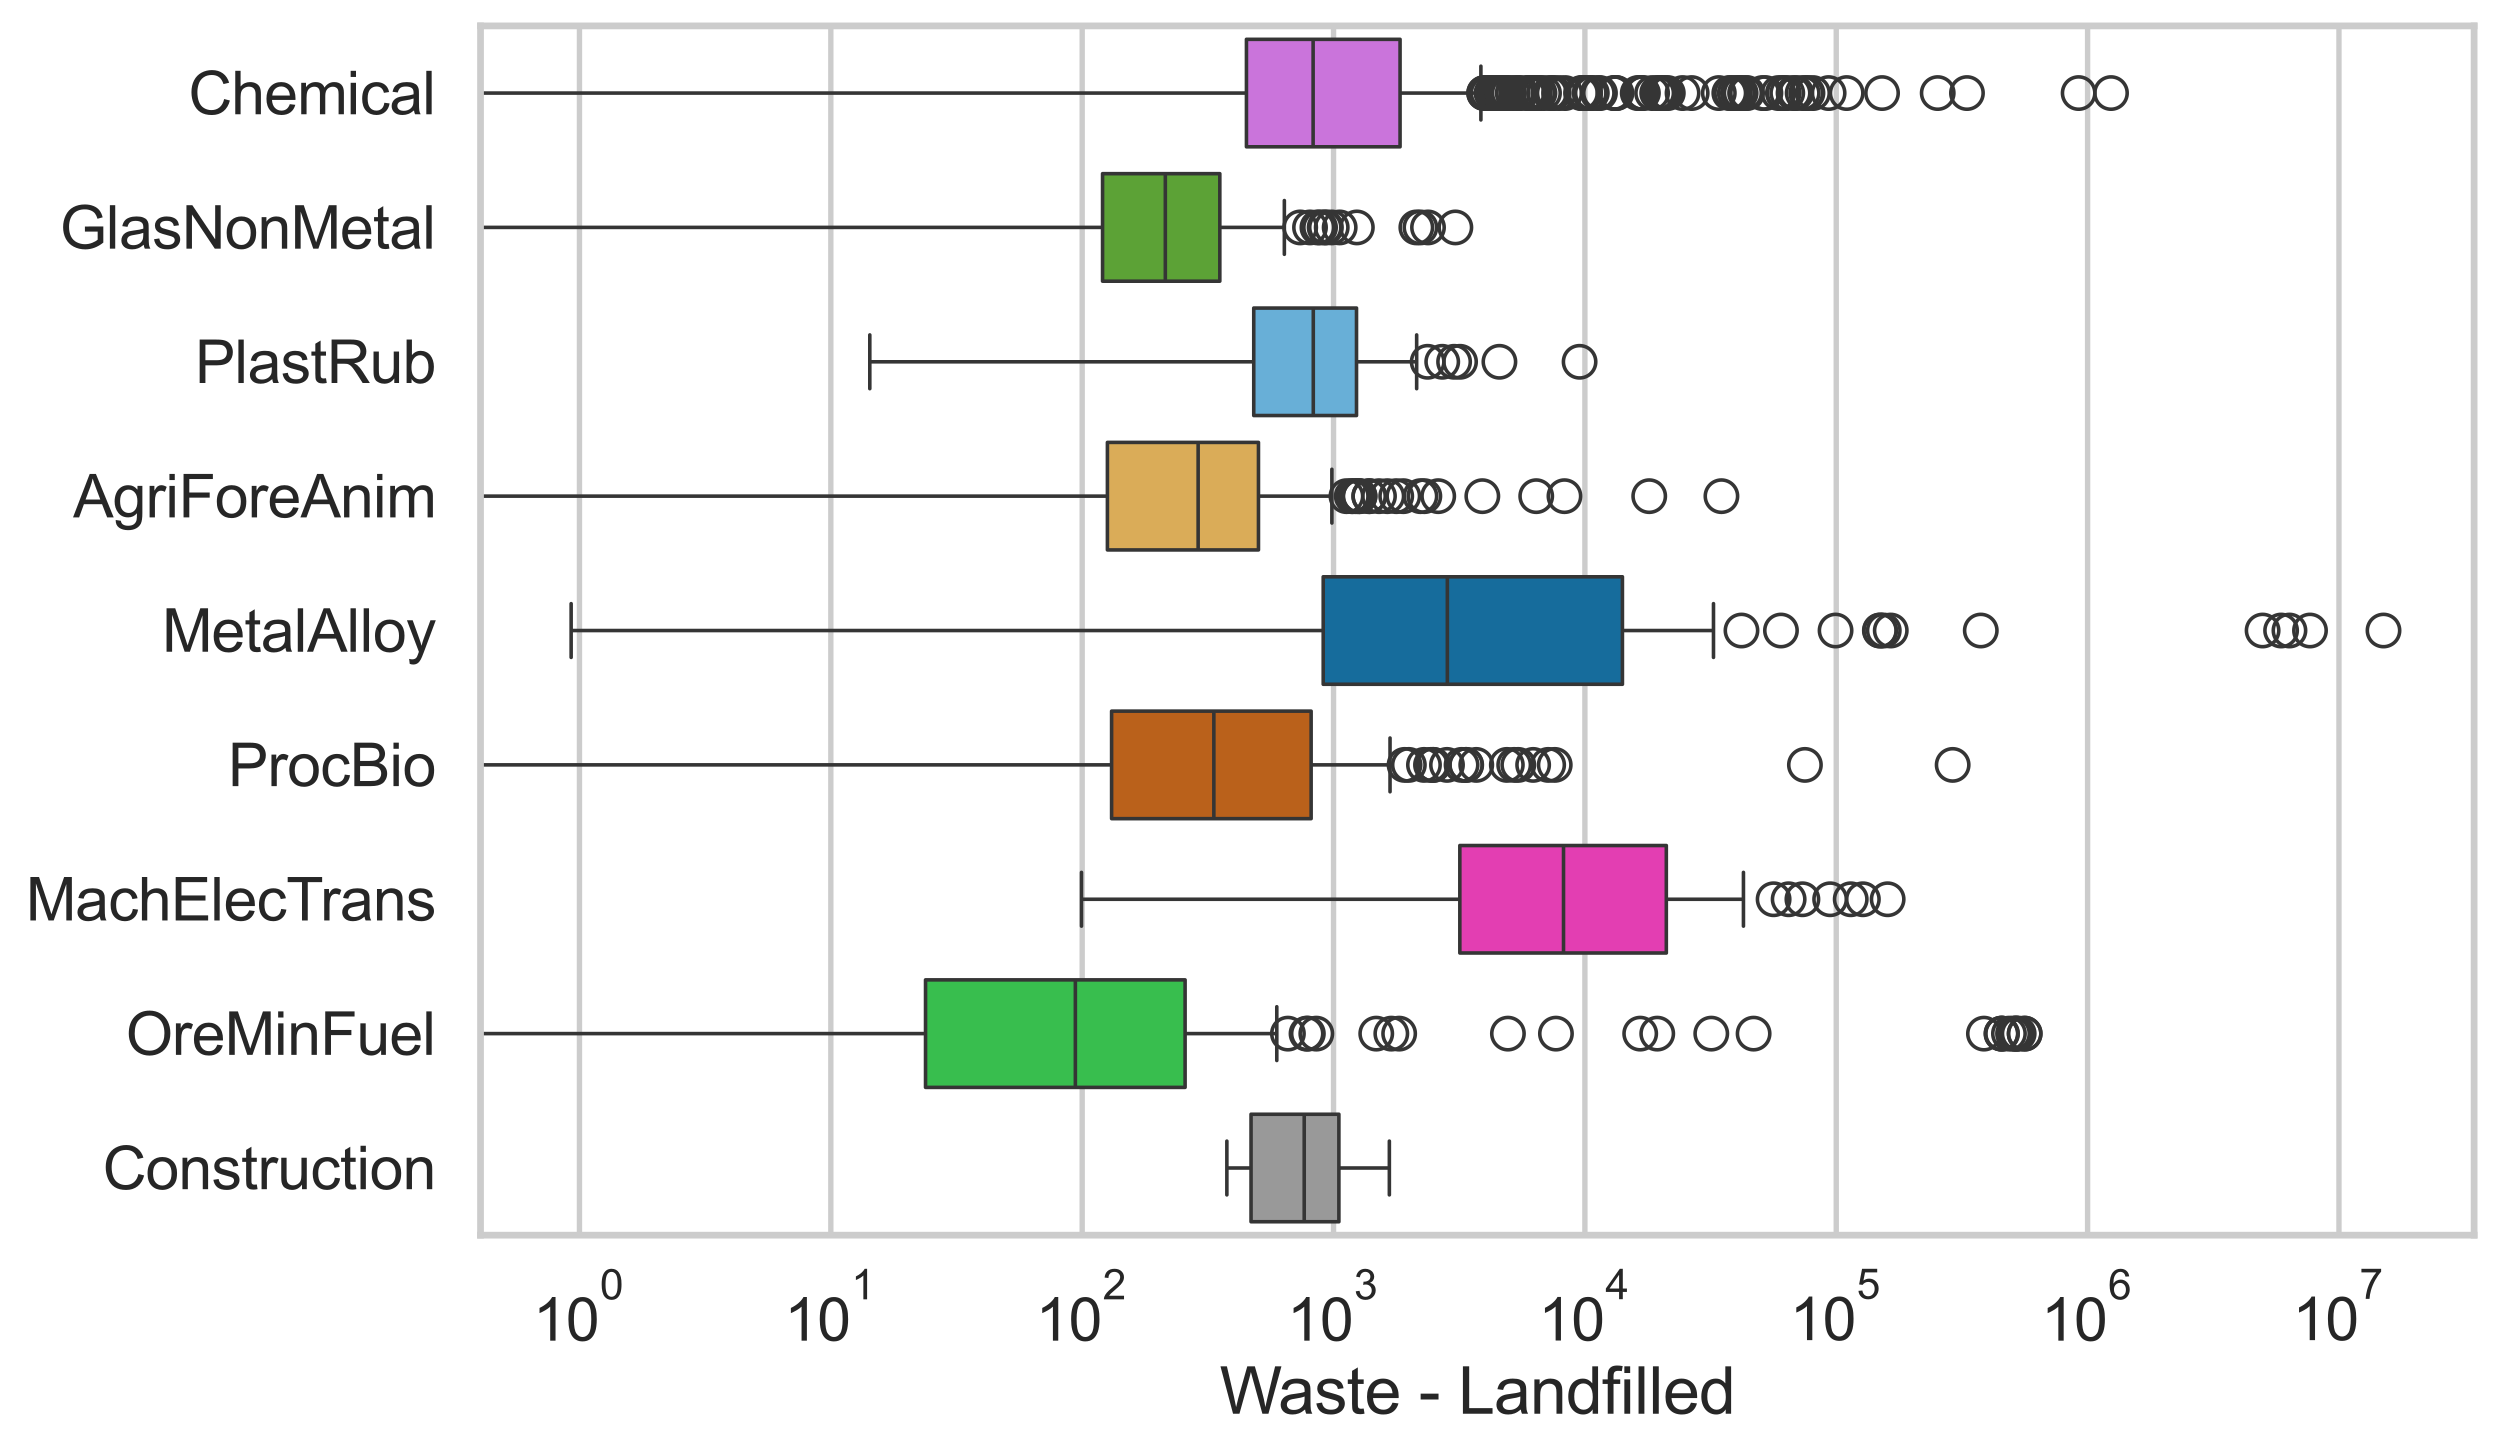 <?xml version="1.0" encoding="utf-8" standalone="no"?>
<!DOCTYPE svg PUBLIC "-//W3C//DTD SVG 1.1//EN"
  "http://www.w3.org/Graphics/SVG/1.1/DTD/svg11.dtd">
<svg xmlns:xlink="http://www.w3.org/1999/xlink" width="695.577pt" height="404.121pt" viewBox="0 0 695.577 404.121" xmlns="http://www.w3.org/2000/svg" version="1.1">
 <defs>
  <style type="text/css">*{stroke-linejoin: round; stroke-linecap: butt}</style>
 </defs>
 <g id="figure_1">
  <g id="patch_1">
   <path d="M 0 404.121 
L 695.577 404.121 
L 695.577 0 
L 0 0 
z
" style="fill: #ffffff"/>
  </g>
  <g id="axes_1">
   <g id="patch_2">
    <path d="M 133.697 343.665 
L 688.377 343.665 
L 688.377 7.2 
L 133.697 7.2 
z
" style="fill: #ffffff"/>
   </g>
   <g id="matplotlib.axis_1">
    <g id="xtick_1">
     <g id="line2d_1">
      <path d="M 161.225 343.665 
L 161.225 7.2 
" clip-path="url(#p321df5bebc)" style="fill: none; stroke: #cccccc; stroke-width: 1.5; stroke-linecap: round"/>
     </g>
     <g id="text_1">
      <!-- $\mathdefault{10^{0}}$ -->
      <g style="fill: #262626" transform="translate(148.273 373.18) scale(0.165 -0.165)">
       <defs>
        <path id="ArialMT-31" d="M 2384 0 
L 1822 0 
L 1822 3584 
Q 1619 3391 1289 3197 
Q 959 3003 697 2906 
L 697 3450 
Q 1169 3672 1522 3987 
Q 1875 4303 2022 4600 
L 2384 4600 
L 2384 0 
z
" transform="scale(0.016)"/>
        <path id="ArialMT-30" d="M 266 2259 
Q 266 3072 433 3567 
Q 600 4063 929 4331 
Q 1259 4600 1759 4600 
Q 2128 4600 2406 4451 
Q 2684 4303 2865 4023 
Q 3047 3744 3150 3342 
Q 3253 2941 3253 2259 
Q 3253 1453 3087 958 
Q 2922 463 2592 192 
Q 2263 -78 1759 -78 
Q 1097 -78 719 397 
Q 266 969 266 2259 
z
M 844 2259 
Q 844 1131 1108 757 
Q 1372 384 1759 384 
Q 2147 384 2411 759 
Q 2675 1134 2675 2259 
Q 2675 3391 2411 3762 
Q 2147 4134 1753 4134 
Q 1366 4134 1134 3806 
Q 844 3388 844 2259 
z
" transform="scale(0.016)"/>
       </defs>
       <use xlink:href="#ArialMT-31" transform="translate(0 0.994)"/>
       <use xlink:href="#ArialMT-30" transform="translate(55.615 0.994)"/>
       <use xlink:href="#ArialMT-30" transform="translate(112.973 70.688) scale(0.7)"/>
      </g>
     </g>
    </g>
    <g id="xtick_2">
     <g id="line2d_2">
      <path d="M 231.161 343.665 
L 231.161 7.2 
" clip-path="url(#p321df5bebc)" style="fill: none; stroke: #cccccc; stroke-width: 1.5; stroke-linecap: round"/>
     </g>
     <g id="text_2">
      <!-- $\mathdefault{10^{1}}$ -->
      <g style="fill: #262626" transform="translate(218.208 373.18) scale(0.165 -0.165)">
       <use xlink:href="#ArialMT-31" transform="translate(0 0.994)"/>
       <use xlink:href="#ArialMT-30" transform="translate(55.615 0.994)"/>
       <use xlink:href="#ArialMT-31" transform="translate(112.973 70.688) scale(0.7)"/>
      </g>
     </g>
    </g>
    <g id="xtick_3">
     <g id="line2d_3">
      <path d="M 301.096 343.665 
L 301.096 7.2 
" clip-path="url(#p321df5bebc)" style="fill: none; stroke: #cccccc; stroke-width: 1.5; stroke-linecap: round"/>
     </g>
     <g id="text_3">
      <!-- $\mathdefault{10^{2}}$ -->
      <g style="fill: #262626" transform="translate(288.143 373.18) scale(0.165 -0.165)">
       <defs>
        <path id="ArialMT-32" d="M 3222 541 
L 3222 0 
L 194 0 
Q 188 203 259 391 
Q 375 700 629 1000 
Q 884 1300 1366 1694 
Q 2113 2306 2375 2664 
Q 2638 3022 2638 3341 
Q 2638 3675 2398 3904 
Q 2159 4134 1775 4134 
Q 1369 4134 1125 3890 
Q 881 3647 878 3216 
L 300 3275 
Q 359 3922 746 4261 
Q 1134 4600 1788 4600 
Q 2447 4600 2831 4234 
Q 3216 3869 3216 3328 
Q 3216 3053 3103 2787 
Q 2991 2522 2730 2228 
Q 2469 1934 1863 1422 
Q 1356 997 1212 845 
Q 1069 694 975 541 
L 3222 541 
z
" transform="scale(0.016)"/>
       </defs>
       <use xlink:href="#ArialMT-31" transform="translate(0 0.994)"/>
       <use xlink:href="#ArialMT-30" transform="translate(55.615 0.994)"/>
       <use xlink:href="#ArialMT-32" transform="translate(112.973 70.688) scale(0.7)"/>
      </g>
     </g>
    </g>
    <g id="xtick_4">
     <g id="line2d_4">
      <path d="M 371.031 343.665 
L 371.031 7.2 
" clip-path="url(#p321df5bebc)" style="fill: none; stroke: #cccccc; stroke-width: 1.5; stroke-linecap: round"/>
     </g>
     <g id="text_4">
      <!-- $\mathdefault{10^{3}}$ -->
      <g style="fill: #262626" transform="translate(358.078 373.18) scale(0.165 -0.165)">
       <defs>
        <path id="ArialMT-33" d="M 269 1209 
L 831 1284 
Q 928 806 1161 595 
Q 1394 384 1728 384 
Q 2125 384 2398 659 
Q 2672 934 2672 1341 
Q 2672 1728 2419 1979 
Q 2166 2231 1775 2231 
Q 1616 2231 1378 2169 
L 1441 2663 
Q 1497 2656 1531 2656 
Q 1891 2656 2178 2843 
Q 2466 3031 2466 3422 
Q 2466 3731 2256 3934 
Q 2047 4138 1716 4138 
Q 1388 4138 1169 3931 
Q 950 3725 888 3313 
L 325 3413 
Q 428 3978 793 4289 
Q 1159 4600 1703 4600 
Q 2078 4600 2393 4439 
Q 2709 4278 2876 4000 
Q 3044 3722 3044 3409 
Q 3044 3113 2884 2869 
Q 2725 2625 2413 2481 
Q 2819 2388 3044 2092 
Q 3269 1797 3269 1353 
Q 3269 753 2831 336 
Q 2394 -81 1725 -81 
Q 1122 -81 723 278 
Q 325 638 269 1209 
z
" transform="scale(0.016)"/>
       </defs>
       <use xlink:href="#ArialMT-31" transform="translate(0 0.994)"/>
       <use xlink:href="#ArialMT-30" transform="translate(55.615 0.994)"/>
       <use xlink:href="#ArialMT-33" transform="translate(112.973 70.688) scale(0.7)"/>
      </g>
     </g>
    </g>
    <g id="xtick_5">
     <g id="line2d_5">
      <path d="M 440.966 343.665 
L 440.966 7.2 
" clip-path="url(#p321df5bebc)" style="fill: none; stroke: #cccccc; stroke-width: 1.5; stroke-linecap: round"/>
     </g>
     <g id="text_5">
      <!-- $\mathdefault{10^{4}}$ -->
      <g style="fill: #262626" transform="translate(428.013 373.015) scale(0.165 -0.165)">
       <defs>
        <path id="ArialMT-34" d="M 2069 0 
L 2069 1097 
L 81 1097 
L 81 1613 
L 2172 4581 
L 2631 4581 
L 2631 1613 
L 3250 1613 
L 3250 1097 
L 2631 1097 
L 2631 0 
L 2069 0 
z
M 2069 1613 
L 2069 3678 
L 634 1613 
L 2069 1613 
z
" transform="scale(0.016)"/>
       </defs>
       <use xlink:href="#ArialMT-31" transform="translate(0 0.202)"/>
       <use xlink:href="#ArialMT-30" transform="translate(55.615 0.202)"/>
       <use xlink:href="#ArialMT-34" transform="translate(112.973 69.895) scale(0.7)"/>
      </g>
     </g>
    </g>
    <g id="xtick_6">
     <g id="line2d_6">
      <path d="M 510.901 343.665 
L 510.901 7.2 
" clip-path="url(#p321df5bebc)" style="fill: none; stroke: #cccccc; stroke-width: 1.5; stroke-linecap: round"/>
     </g>
     <g id="text_6">
      <!-- $\mathdefault{10^{5}}$ -->
      <g style="fill: #262626" transform="translate(497.948 373.015) scale(0.165 -0.165)">
       <defs>
        <path id="ArialMT-35" d="M 266 1200 
L 856 1250 
Q 922 819 1161 601 
Q 1400 384 1738 384 
Q 2144 384 2425 690 
Q 2706 997 2706 1503 
Q 2706 1984 2436 2262 
Q 2166 2541 1728 2541 
Q 1456 2541 1237 2417 
Q 1019 2294 894 2097 
L 366 2166 
L 809 4519 
L 3088 4519 
L 3088 3981 
L 1259 3981 
L 1013 2750 
Q 1425 3038 1878 3038 
Q 2478 3038 2890 2622 
Q 3303 2206 3303 1553 
Q 3303 931 2941 478 
Q 2500 -78 1738 -78 
Q 1113 -78 717 272 
Q 322 622 266 1200 
z
" transform="scale(0.016)"/>
       </defs>
       <use xlink:href="#ArialMT-31" transform="translate(0 0.88)"/>
       <use xlink:href="#ArialMT-30" transform="translate(55.615 0.88)"/>
       <use xlink:href="#ArialMT-35" transform="translate(112.973 70.573) scale(0.7)"/>
      </g>
     </g>
    </g>
    <g id="xtick_7">
     <g id="line2d_7">
      <path d="M 580.836 343.665 
L 580.836 7.2 
" clip-path="url(#p321df5bebc)" style="fill: none; stroke: #cccccc; stroke-width: 1.5; stroke-linecap: round"/>
     </g>
     <g id="text_7">
      <!-- $\mathdefault{10^{6}}$ -->
      <g style="fill: #262626" transform="translate(567.884 373.18) scale(0.165 -0.165)">
       <defs>
        <path id="ArialMT-36" d="M 3184 3459 
L 2625 3416 
Q 2550 3747 2413 3897 
Q 2184 4138 1850 4138 
Q 1581 4138 1378 3988 
Q 1113 3794 959 3422 
Q 806 3050 800 2363 
Q 1003 2672 1297 2822 
Q 1591 2972 1913 2972 
Q 2475 2972 2870 2558 
Q 3266 2144 3266 1488 
Q 3266 1056 3080 686 
Q 2894 316 2569 119 
Q 2244 -78 1831 -78 
Q 1128 -78 684 439 
Q 241 956 241 2144 
Q 241 3472 731 4075 
Q 1159 4600 1884 4600 
Q 2425 4600 2770 4297 
Q 3116 3994 3184 3459 
z
M 888 1484 
Q 888 1194 1011 928 
Q 1134 663 1356 523 
Q 1578 384 1822 384 
Q 2178 384 2434 671 
Q 2691 959 2691 1453 
Q 2691 1928 2437 2201 
Q 2184 2475 1800 2475 
Q 1419 2475 1153 2201 
Q 888 1928 888 1484 
z
" transform="scale(0.016)"/>
       </defs>
       <use xlink:href="#ArialMT-31" transform="translate(0 0.994)"/>
       <use xlink:href="#ArialMT-30" transform="translate(55.615 0.994)"/>
       <use xlink:href="#ArialMT-36" transform="translate(112.973 70.688) scale(0.7)"/>
      </g>
     </g>
    </g>
    <g id="xtick_8">
     <g id="line2d_8">
      <path d="M 650.771 343.665 
L 650.771 7.2 
" clip-path="url(#p321df5bebc)" style="fill: none; stroke: #cccccc; stroke-width: 1.5; stroke-linecap: round"/>
     </g>
     <g id="text_8">
      <!-- $\mathdefault{10^{7}}$ -->
      <g style="fill: #262626" transform="translate(637.819 373.015) scale(0.165 -0.165)">
       <defs>
        <path id="ArialMT-37" d="M 303 3981 
L 303 4522 
L 3269 4522 
L 3269 4084 
Q 2831 3619 2401 2847 
Q 1972 2075 1738 1259 
Q 1569 684 1522 0 
L 944 0 
Q 953 541 1156 1306 
Q 1359 2072 1739 2783 
Q 2119 3494 2547 3981 
L 303 3981 
z
" transform="scale(0.016)"/>
       </defs>
       <use xlink:href="#ArialMT-31" transform="translate(0 0.847)"/>
       <use xlink:href="#ArialMT-30" transform="translate(55.615 0.847)"/>
       <use xlink:href="#ArialMT-37" transform="translate(112.973 70.541) scale(0.7)"/>
      </g>
     </g>
    </g>
    <g id="xtick_9"/>
    <g id="xtick_10"/>
    <g id="xtick_11"/>
    <g id="xtick_12"/>
    <g id="xtick_13"/>
    <g id="xtick_14"/>
    <g id="xtick_15"/>
    <g id="xtick_16"/>
    <g id="xtick_17"/>
    <g id="xtick_18"/>
    <g id="xtick_19"/>
    <g id="xtick_20"/>
    <g id="xtick_21"/>
    <g id="xtick_22"/>
    <g id="xtick_23"/>
    <g id="xtick_24"/>
    <g id="xtick_25"/>
    <g id="xtick_26"/>
    <g id="xtick_27"/>
    <g id="xtick_28"/>
    <g id="xtick_29"/>
    <g id="xtick_30"/>
    <g id="xtick_31"/>
    <g id="xtick_32"/>
    <g id="xtick_33"/>
    <g id="xtick_34"/>
    <g id="xtick_35"/>
    <g id="xtick_36"/>
    <g id="xtick_37"/>
    <g id="xtick_38"/>
    <g id="xtick_39"/>
    <g id="xtick_40"/>
    <g id="xtick_41"/>
    <g id="xtick_42"/>
    <g id="xtick_43"/>
    <g id="xtick_44"/>
    <g id="xtick_45"/>
    <g id="xtick_46"/>
    <g id="xtick_47"/>
    <g id="xtick_48"/>
    <g id="xtick_49"/>
    <g id="xtick_50"/>
    <g id="xtick_51"/>
    <g id="xtick_52"/>
    <g id="xtick_53"/>
    <g id="xtick_54"/>
    <g id="xtick_55"/>
    <g id="xtick_56"/>
    <g id="xtick_57"/>
    <g id="xtick_58"/>
    <g id="xtick_59"/>
    <g id="xtick_60"/>
    <g id="xtick_61"/>
    <g id="xtick_62"/>
    <g id="xtick_63"/>
    <g id="xtick_64"/>
    <g id="xtick_65"/>
    <g id="xtick_66"/>
    <g id="xtick_67"/>
    <g id="xtick_68"/>
    <g id="xtick_69"/>
    <g id="xtick_70"/>
    <g id="xtick_71"/>
    <g id="text_9">
     <!-- Waste - Landfilled -->
     <g style="fill: #262626" transform="translate(339.344 393.344) scale(0.18 -0.18)">
      <defs>
       <path id="ArialMT-57" d="M 1294 0 
L 78 4581 
L 700 4581 
L 1397 1578 
Q 1509 1106 1591 641 
Q 1766 1375 1797 1488 
L 2669 4581 
L 3400 4581 
L 4056 2263 
Q 4303 1400 4413 641 
Q 4500 1075 4641 1638 
L 5359 4581 
L 5969 4581 
L 4713 0 
L 4128 0 
L 3163 3491 
Q 3041 3928 3019 4028 
Q 2947 3713 2884 3491 
L 1913 0 
L 1294 0 
z
" transform="scale(0.016)"/>
       <path id="ArialMT-61" d="M 2588 409 
Q 2275 144 1986 34 
Q 1697 -75 1366 -75 
Q 819 -75 525 192 
Q 231 459 231 875 
Q 231 1119 342 1320 
Q 453 1522 633 1644 
Q 813 1766 1038 1828 
Q 1203 1872 1538 1913 
Q 2219 1994 2541 2106 
Q 2544 2222 2544 2253 
Q 2544 2597 2384 2738 
Q 2169 2928 1744 2928 
Q 1347 2928 1158 2789 
Q 969 2650 878 2297 
L 328 2372 
Q 403 2725 575 2942 
Q 747 3159 1072 3276 
Q 1397 3394 1825 3394 
Q 2250 3394 2515 3294 
Q 2781 3194 2906 3042 
Q 3031 2891 3081 2659 
Q 3109 2516 3109 2141 
L 3109 1391 
Q 3109 606 3145 398 
Q 3181 191 3288 0 
L 2700 0 
Q 2613 175 2588 409 
z
M 2541 1666 
Q 2234 1541 1622 1453 
Q 1275 1403 1131 1340 
Q 988 1278 909 1158 
Q 831 1038 831 891 
Q 831 666 1001 516 
Q 1172 366 1500 366 
Q 1825 366 2078 508 
Q 2331 650 2450 897 
Q 2541 1088 2541 1459 
L 2541 1666 
z
" transform="scale(0.016)"/>
       <path id="ArialMT-73" d="M 197 991 
L 753 1078 
Q 800 744 1014 566 
Q 1228 388 1613 388 
Q 2000 388 2187 545 
Q 2375 703 2375 916 
Q 2375 1106 2209 1216 
Q 2094 1291 1634 1406 
Q 1016 1563 777 1677 
Q 538 1791 414 1992 
Q 291 2194 291 2438 
Q 291 2659 392 2848 
Q 494 3038 669 3163 
Q 800 3259 1026 3326 
Q 1253 3394 1513 3394 
Q 1903 3394 2198 3281 
Q 2494 3169 2634 2976 
Q 2775 2784 2828 2463 
L 2278 2388 
Q 2241 2644 2061 2787 
Q 1881 2931 1553 2931 
Q 1166 2931 1000 2803 
Q 834 2675 834 2503 
Q 834 2394 903 2306 
Q 972 2216 1119 2156 
Q 1203 2125 1616 2013 
Q 2213 1853 2448 1751 
Q 2684 1650 2818 1456 
Q 2953 1263 2953 975 
Q 2953 694 2789 445 
Q 2625 197 2315 61 
Q 2006 -75 1616 -75 
Q 969 -75 630 194 
Q 291 463 197 991 
z
" transform="scale(0.016)"/>
       <path id="ArialMT-74" d="M 1650 503 
L 1731 6 
Q 1494 -44 1306 -44 
Q 1000 -44 831 53 
Q 663 150 594 308 
Q 525 466 525 972 
L 525 2881 
L 113 2881 
L 113 3319 
L 525 3319 
L 525 4141 
L 1084 4478 
L 1084 3319 
L 1650 3319 
L 1650 2881 
L 1084 2881 
L 1084 941 
Q 1084 700 1114 631 
Q 1144 563 1211 522 
Q 1278 481 1403 481 
Q 1497 481 1650 503 
z
" transform="scale(0.016)"/>
       <path id="ArialMT-65" d="M 2694 1069 
L 3275 997 
Q 3138 488 2766 206 
Q 2394 -75 1816 -75 
Q 1088 -75 661 373 
Q 234 822 234 1631 
Q 234 2469 665 2931 
Q 1097 3394 1784 3394 
Q 2450 3394 2872 2941 
Q 3294 2488 3294 1666 
Q 3294 1616 3291 1516 
L 816 1516 
Q 847 969 1125 678 
Q 1403 388 1819 388 
Q 2128 388 2347 550 
Q 2566 713 2694 1069 
z
M 847 1978 
L 2700 1978 
Q 2663 2397 2488 2606 
Q 2219 2931 1791 2931 
Q 1403 2931 1139 2672 
Q 875 2413 847 1978 
z
" transform="scale(0.016)"/>
       <path id="ArialMT-20" transform="scale(0.016)"/>
       <path id="ArialMT-2d" d="M 203 1375 
L 203 1941 
L 1931 1941 
L 1931 1375 
L 203 1375 
z
" transform="scale(0.016)"/>
       <path id="ArialMT-4c" d="M 469 0 
L 469 4581 
L 1075 4581 
L 1075 541 
L 3331 541 
L 3331 0 
L 469 0 
z
" transform="scale(0.016)"/>
       <path id="ArialMT-6e" d="M 422 0 
L 422 3319 
L 928 3319 
L 928 2847 
Q 1294 3394 1984 3394 
Q 2284 3394 2536 3286 
Q 2788 3178 2913 3003 
Q 3038 2828 3088 2588 
Q 3119 2431 3119 2041 
L 3119 0 
L 2556 0 
L 2556 2019 
Q 2556 2363 2490 2533 
Q 2425 2703 2258 2804 
Q 2091 2906 1866 2906 
Q 1506 2906 1245 2678 
Q 984 2450 984 1813 
L 984 0 
L 422 0 
z
" transform="scale(0.016)"/>
       <path id="ArialMT-64" d="M 2575 0 
L 2575 419 
Q 2259 -75 1647 -75 
Q 1250 -75 917 144 
Q 584 363 401 755 
Q 219 1147 219 1656 
Q 219 2153 384 2558 
Q 550 2963 881 3178 
Q 1213 3394 1622 3394 
Q 1922 3394 2156 3267 
Q 2391 3141 2538 2938 
L 2538 4581 
L 3097 4581 
L 3097 0 
L 2575 0 
z
M 797 1656 
Q 797 1019 1065 703 
Q 1334 388 1700 388 
Q 2069 388 2326 689 
Q 2584 991 2584 1609 
Q 2584 2291 2321 2609 
Q 2059 2928 1675 2928 
Q 1300 2928 1048 2622 
Q 797 2316 797 1656 
z
" transform="scale(0.016)"/>
       <path id="ArialMT-66" d="M 556 0 
L 556 2881 
L 59 2881 
L 59 3319 
L 556 3319 
L 556 3672 
Q 556 4006 616 4169 
Q 697 4388 901 4523 
Q 1106 4659 1475 4659 
Q 1713 4659 2000 4603 
L 1916 4113 
Q 1741 4144 1584 4144 
Q 1328 4144 1222 4034 
Q 1116 3925 1116 3625 
L 1116 3319 
L 1763 3319 
L 1763 2881 
L 1116 2881 
L 1116 0 
L 556 0 
z
" transform="scale(0.016)"/>
       <path id="ArialMT-69" d="M 425 3934 
L 425 4581 
L 988 4581 
L 988 3934 
L 425 3934 
z
M 425 0 
L 425 3319 
L 988 3319 
L 988 0 
L 425 0 
z
" transform="scale(0.016)"/>
       <path id="ArialMT-6c" d="M 409 0 
L 409 4581 
L 972 4581 
L 972 0 
L 409 0 
z
" transform="scale(0.016)"/>
      </defs>
      <use xlink:href="#ArialMT-57"/>
      <use xlink:href="#ArialMT-61" transform="translate(90.635 0)"/>
      <use xlink:href="#ArialMT-73" transform="translate(146.25 0)"/>
      <use xlink:href="#ArialMT-74" transform="translate(196.25 0)"/>
      <use xlink:href="#ArialMT-65" transform="translate(224.033 0)"/>
      <use xlink:href="#ArialMT-20" transform="translate(279.648 0)"/>
      <use xlink:href="#ArialMT-2d" transform="translate(307.432 0)"/>
      <use xlink:href="#ArialMT-20" transform="translate(340.732 0)"/>
      <use xlink:href="#ArialMT-4c" transform="translate(368.516 0)"/>
      <use xlink:href="#ArialMT-61" transform="translate(424.131 0)"/>
      <use xlink:href="#ArialMT-6e" transform="translate(479.746 0)"/>
      <use xlink:href="#ArialMT-64" transform="translate(535.361 0)"/>
      <use xlink:href="#ArialMT-66" transform="translate(590.977 0)"/>
      <use xlink:href="#ArialMT-69" transform="translate(618.76 0)"/>
      <use xlink:href="#ArialMT-6c" transform="translate(640.977 0)"/>
      <use xlink:href="#ArialMT-6c" transform="translate(663.193 0)"/>
      <use xlink:href="#ArialMT-65" transform="translate(685.41 0)"/>
      <use xlink:href="#ArialMT-64" transform="translate(741.025 0)"/>
     </g>
    </g>
   </g>
   <g id="matplotlib.axis_2">
    <g id="ytick_1">
     <g id="text_10">
      <!-- Chemical -->
      <g style="fill: #262626" transform="translate(52.428 31.798) scale(0.165 -0.165)">
       <defs>
        <path id="ArialMT-43" d="M 3763 1606 
L 4369 1453 
Q 4178 706 3683 314 
Q 3188 -78 2472 -78 
Q 1731 -78 1267 223 
Q 803 525 561 1097 
Q 319 1669 319 2325 
Q 319 3041 592 3573 
Q 866 4106 1370 4382 
Q 1875 4659 2481 4659 
Q 3169 4659 3637 4309 
Q 4106 3959 4291 3325 
L 3694 3184 
Q 3534 3684 3231 3912 
Q 2928 4141 2469 4141 
Q 1941 4141 1586 3887 
Q 1231 3634 1087 3207 
Q 944 2781 944 2328 
Q 944 1744 1114 1308 
Q 1284 872 1643 656 
Q 2003 441 2422 441 
Q 2931 441 3284 734 
Q 3638 1028 3763 1606 
z
" transform="scale(0.016)"/>
        <path id="ArialMT-68" d="M 422 0 
L 422 4581 
L 984 4581 
L 984 2938 
Q 1378 3394 1978 3394 
Q 2347 3394 2619 3248 
Q 2891 3103 3008 2847 
Q 3125 2591 3125 2103 
L 3125 0 
L 2563 0 
L 2563 2103 
Q 2563 2525 2380 2717 
Q 2197 2909 1863 2909 
Q 1613 2909 1392 2779 
Q 1172 2650 1078 2428 
Q 984 2206 984 1816 
L 984 0 
L 422 0 
z
" transform="scale(0.016)"/>
        <path id="ArialMT-6d" d="M 422 0 
L 422 3319 
L 925 3319 
L 925 2853 
Q 1081 3097 1340 3245 
Q 1600 3394 1931 3394 
Q 2300 3394 2536 3241 
Q 2772 3088 2869 2813 
Q 3263 3394 3894 3394 
Q 4388 3394 4653 3120 
Q 4919 2847 4919 2278 
L 4919 0 
L 4359 0 
L 4359 2091 
Q 4359 2428 4304 2576 
Q 4250 2725 4106 2815 
Q 3963 2906 3769 2906 
Q 3419 2906 3187 2673 
Q 2956 2441 2956 1928 
L 2956 0 
L 2394 0 
L 2394 2156 
Q 2394 2531 2256 2718 
Q 2119 2906 1806 2906 
Q 1569 2906 1367 2781 
Q 1166 2656 1075 2415 
Q 984 2175 984 1722 
L 984 0 
L 422 0 
z
" transform="scale(0.016)"/>
        <path id="ArialMT-63" d="M 2588 1216 
L 3141 1144 
Q 3050 572 2676 248 
Q 2303 -75 1759 -75 
Q 1078 -75 664 370 
Q 250 816 250 1647 
Q 250 2184 428 2587 
Q 606 2991 970 3192 
Q 1334 3394 1763 3394 
Q 2303 3394 2647 3120 
Q 2991 2847 3088 2344 
L 2541 2259 
Q 2463 2594 2264 2762 
Q 2066 2931 1784 2931 
Q 1359 2931 1093 2626 
Q 828 2322 828 1663 
Q 828 994 1084 691 
Q 1341 388 1753 388 
Q 2084 388 2306 591 
Q 2528 794 2588 1216 
z
" transform="scale(0.016)"/>
       </defs>
       <use xlink:href="#ArialMT-43"/>
       <use xlink:href="#ArialMT-68" transform="translate(72.217 0)"/>
       <use xlink:href="#ArialMT-65" transform="translate(127.832 0)"/>
       <use xlink:href="#ArialMT-6d" transform="translate(183.447 0)"/>
       <use xlink:href="#ArialMT-69" transform="translate(266.748 0)"/>
       <use xlink:href="#ArialMT-63" transform="translate(288.965 0)"/>
       <use xlink:href="#ArialMT-61" transform="translate(338.965 0)"/>
       <use xlink:href="#ArialMT-6c" transform="translate(394.58 0)"/>
      </g>
     </g>
    </g>
    <g id="ytick_2">
     <g id="text_11">
      <!-- GlasNonMetal -->
      <g style="fill: #262626" transform="translate(16.659 69.183) scale(0.165 -0.165)">
       <defs>
        <path id="ArialMT-47" d="M 2638 1797 
L 2638 2334 
L 4578 2338 
L 4578 638 
Q 4131 281 3656 101 
Q 3181 -78 2681 -78 
Q 2006 -78 1454 211 
Q 903 500 622 1047 
Q 341 1594 341 2269 
Q 341 2938 620 3517 
Q 900 4097 1425 4378 
Q 1950 4659 2634 4659 
Q 3131 4659 3532 4498 
Q 3934 4338 4162 4050 
Q 4391 3763 4509 3300 
L 3963 3150 
Q 3859 3500 3706 3700 
Q 3553 3900 3268 4020 
Q 2984 4141 2638 4141 
Q 2222 4141 1919 4014 
Q 1616 3888 1430 3681 
Q 1244 3475 1141 3228 
Q 966 2803 966 2306 
Q 966 1694 1177 1281 
Q 1388 869 1791 669 
Q 2194 469 2647 469 
Q 3041 469 3416 620 
Q 3791 772 3984 944 
L 3984 1797 
L 2638 1797 
z
" transform="scale(0.016)"/>
        <path id="ArialMT-4e" d="M 488 0 
L 488 4581 
L 1109 4581 
L 3516 984 
L 3516 4581 
L 4097 4581 
L 4097 0 
L 3475 0 
L 1069 3600 
L 1069 0 
L 488 0 
z
" transform="scale(0.016)"/>
        <path id="ArialMT-6f" d="M 213 1659 
Q 213 2581 725 3025 
Q 1153 3394 1769 3394 
Q 2453 3394 2887 2945 
Q 3322 2497 3322 1706 
Q 3322 1066 3130 698 
Q 2938 331 2570 128 
Q 2203 -75 1769 -75 
Q 1072 -75 642 372 
Q 213 819 213 1659 
z
M 791 1659 
Q 791 1022 1069 705 
Q 1347 388 1769 388 
Q 2188 388 2466 706 
Q 2744 1025 2744 1678 
Q 2744 2294 2464 2611 
Q 2184 2928 1769 2928 
Q 1347 2928 1069 2612 
Q 791 2297 791 1659 
z
" transform="scale(0.016)"/>
        <path id="ArialMT-4d" d="M 475 0 
L 475 4581 
L 1388 4581 
L 2472 1338 
Q 2622 884 2691 659 
Q 2769 909 2934 1394 
L 4031 4581 
L 4847 4581 
L 4847 0 
L 4263 0 
L 4263 3834 
L 2931 0 
L 2384 0 
L 1059 3900 
L 1059 0 
L 475 0 
z
" transform="scale(0.016)"/>
       </defs>
       <use xlink:href="#ArialMT-47"/>
       <use xlink:href="#ArialMT-6c" transform="translate(77.783 0)"/>
       <use xlink:href="#ArialMT-61" transform="translate(100 0)"/>
       <use xlink:href="#ArialMT-73" transform="translate(155.615 0)"/>
       <use xlink:href="#ArialMT-4e" transform="translate(205.615 0)"/>
       <use xlink:href="#ArialMT-6f" transform="translate(277.832 0)"/>
       <use xlink:href="#ArialMT-6e" transform="translate(333.447 0)"/>
       <use xlink:href="#ArialMT-4d" transform="translate(389.062 0)"/>
       <use xlink:href="#ArialMT-65" transform="translate(472.363 0)"/>
       <use xlink:href="#ArialMT-74" transform="translate(527.979 0)"/>
       <use xlink:href="#ArialMT-61" transform="translate(555.762 0)"/>
       <use xlink:href="#ArialMT-6c" transform="translate(611.377 0)"/>
      </g>
     </g>
    </g>
    <g id="ytick_3">
     <g id="text_12">
      <!-- PlastRub -->
      <g style="fill: #262626" transform="translate(54.248 106.568) scale(0.165 -0.165)">
       <defs>
        <path id="ArialMT-50" d="M 494 0 
L 494 4581 
L 2222 4581 
Q 2678 4581 2919 4538 
Q 3256 4481 3484 4323 
Q 3713 4166 3852 3881 
Q 3991 3597 3991 3256 
Q 3991 2672 3619 2267 
Q 3247 1863 2275 1863 
L 1100 1863 
L 1100 0 
L 494 0 
z
M 1100 2403 
L 2284 2403 
Q 2872 2403 3119 2622 
Q 3366 2841 3366 3238 
Q 3366 3525 3220 3729 
Q 3075 3934 2838 4000 
Q 2684 4041 2272 4041 
L 1100 4041 
L 1100 2403 
z
" transform="scale(0.016)"/>
        <path id="ArialMT-52" d="M 503 0 
L 503 4581 
L 2534 4581 
Q 3147 4581 3465 4457 
Q 3784 4334 3975 4021 
Q 4166 3709 4166 3331 
Q 4166 2844 3850 2509 
Q 3534 2175 2875 2084 
Q 3116 1969 3241 1856 
Q 3506 1613 3744 1247 
L 4541 0 
L 3778 0 
L 3172 953 
Q 2906 1366 2734 1584 
Q 2563 1803 2427 1890 
Q 2291 1978 2150 2013 
Q 2047 2034 1813 2034 
L 1109 2034 
L 1109 0 
L 503 0 
z
M 1109 2559 
L 2413 2559 
Q 2828 2559 3062 2645 
Q 3297 2731 3419 2920 
Q 3541 3109 3541 3331 
Q 3541 3656 3305 3865 
Q 3069 4075 2559 4075 
L 1109 4075 
L 1109 2559 
z
" transform="scale(0.016)"/>
        <path id="ArialMT-75" d="M 2597 0 
L 2597 488 
Q 2209 -75 1544 -75 
Q 1250 -75 995 37 
Q 741 150 617 320 
Q 494 491 444 738 
Q 409 903 409 1263 
L 409 3319 
L 972 3319 
L 972 1478 
Q 972 1038 1006 884 
Q 1059 663 1231 536 
Q 1403 409 1656 409 
Q 1909 409 2131 539 
Q 2353 669 2445 892 
Q 2538 1116 2538 1541 
L 2538 3319 
L 3100 3319 
L 3100 0 
L 2597 0 
z
" transform="scale(0.016)"/>
        <path id="ArialMT-62" d="M 941 0 
L 419 0 
L 419 4581 
L 981 4581 
L 981 2947 
Q 1338 3394 1891 3394 
Q 2197 3394 2470 3270 
Q 2744 3147 2920 2923 
Q 3097 2700 3197 2384 
Q 3297 2069 3297 1709 
Q 3297 856 2875 390 
Q 2453 -75 1863 -75 
Q 1275 -75 941 416 
L 941 0 
z
M 934 1684 
Q 934 1088 1097 822 
Q 1363 388 1816 388 
Q 2184 388 2453 708 
Q 2722 1028 2722 1663 
Q 2722 2313 2464 2622 
Q 2206 2931 1841 2931 
Q 1472 2931 1203 2611 
Q 934 2291 934 1684 
z
" transform="scale(0.016)"/>
       </defs>
       <use xlink:href="#ArialMT-50"/>
       <use xlink:href="#ArialMT-6c" transform="translate(66.699 0)"/>
       <use xlink:href="#ArialMT-61" transform="translate(88.916 0)"/>
       <use xlink:href="#ArialMT-73" transform="translate(144.531 0)"/>
       <use xlink:href="#ArialMT-74" transform="translate(194.531 0)"/>
       <use xlink:href="#ArialMT-52" transform="translate(222.314 0)"/>
       <use xlink:href="#ArialMT-75" transform="translate(294.531 0)"/>
       <use xlink:href="#ArialMT-62" transform="translate(350.146 0)"/>
      </g>
     </g>
    </g>
    <g id="ytick_4">
     <g id="text_13">
      <!-- AgriForeAnim -->
      <g style="fill: #262626" transform="translate(20.341 143.953) scale(0.165 -0.165)">
       <defs>
        <path id="ArialMT-41" d="M -9 0 
L 1750 4581 
L 2403 4581 
L 4278 0 
L 3588 0 
L 3053 1388 
L 1138 1388 
L 634 0 
L -9 0 
z
M 1313 1881 
L 2866 1881 
L 2388 3150 
Q 2169 3728 2063 4100 
Q 1975 3659 1816 3225 
L 1313 1881 
z
" transform="scale(0.016)"/>
        <path id="ArialMT-67" d="M 319 -275 
L 866 -356 
Q 900 -609 1056 -725 
Q 1266 -881 1628 -881 
Q 2019 -881 2231 -725 
Q 2444 -569 2519 -288 
Q 2563 -116 2559 434 
Q 2191 0 1641 0 
Q 956 0 581 494 
Q 206 988 206 1678 
Q 206 2153 378 2554 
Q 550 2956 876 3175 
Q 1203 3394 1644 3394 
Q 2231 3394 2613 2919 
L 2613 3319 
L 3131 3319 
L 3131 450 
Q 3131 -325 2973 -648 
Q 2816 -972 2473 -1159 
Q 2131 -1347 1631 -1347 
Q 1038 -1347 672 -1080 
Q 306 -813 319 -275 
z
M 784 1719 
Q 784 1066 1043 766 
Q 1303 466 1694 466 
Q 2081 466 2343 764 
Q 2606 1063 2606 1700 
Q 2606 2309 2336 2618 
Q 2066 2928 1684 2928 
Q 1309 2928 1046 2623 
Q 784 2319 784 1719 
z
" transform="scale(0.016)"/>
        <path id="ArialMT-72" d="M 416 0 
L 416 3319 
L 922 3319 
L 922 2816 
Q 1116 3169 1280 3281 
Q 1444 3394 1641 3394 
Q 1925 3394 2219 3213 
L 2025 2691 
Q 1819 2813 1613 2813 
Q 1428 2813 1281 2702 
Q 1134 2591 1072 2394 
Q 978 2094 978 1738 
L 978 0 
L 416 0 
z
" transform="scale(0.016)"/>
        <path id="ArialMT-46" d="M 525 0 
L 525 4581 
L 3616 4581 
L 3616 4041 
L 1131 4041 
L 1131 2622 
L 3281 2622 
L 3281 2081 
L 1131 2081 
L 1131 0 
L 525 0 
z
" transform="scale(0.016)"/>
       </defs>
       <use xlink:href="#ArialMT-41"/>
       <use xlink:href="#ArialMT-67" transform="translate(66.699 0)"/>
       <use xlink:href="#ArialMT-72" transform="translate(122.314 0)"/>
       <use xlink:href="#ArialMT-69" transform="translate(155.615 0)"/>
       <use xlink:href="#ArialMT-46" transform="translate(177.832 0)"/>
       <use xlink:href="#ArialMT-6f" transform="translate(238.916 0)"/>
       <use xlink:href="#ArialMT-72" transform="translate(294.531 0)"/>
       <use xlink:href="#ArialMT-65" transform="translate(327.832 0)"/>
       <use xlink:href="#ArialMT-41" transform="translate(383.447 0)"/>
       <use xlink:href="#ArialMT-6e" transform="translate(450.146 0)"/>
       <use xlink:href="#ArialMT-69" transform="translate(505.762 0)"/>
       <use xlink:href="#ArialMT-6d" transform="translate(527.979 0)"/>
      </g>
     </g>
    </g>
    <g id="ytick_5">
     <g id="text_14">
      <!-- MetalAlloy -->
      <g style="fill: #262626" transform="translate(45.088 181.337) scale(0.165 -0.165)">
       <defs>
        <path id="ArialMT-79" d="M 397 -1278 
L 334 -750 
Q 519 -800 656 -800 
Q 844 -800 956 -737 
Q 1069 -675 1141 -563 
Q 1194 -478 1313 -144 
Q 1328 -97 1363 -6 
L 103 3319 
L 709 3319 
L 1400 1397 
Q 1534 1031 1641 628 
Q 1738 1016 1872 1384 
L 2581 3319 
L 3144 3319 
L 1881 -56 
Q 1678 -603 1566 -809 
Q 1416 -1088 1222 -1217 
Q 1028 -1347 759 -1347 
Q 597 -1347 397 -1278 
z
" transform="scale(0.016)"/>
       </defs>
       <use xlink:href="#ArialMT-4d"/>
       <use xlink:href="#ArialMT-65" transform="translate(83.301 0)"/>
       <use xlink:href="#ArialMT-74" transform="translate(138.916 0)"/>
       <use xlink:href="#ArialMT-61" transform="translate(166.699 0)"/>
       <use xlink:href="#ArialMT-6c" transform="translate(222.314 0)"/>
       <use xlink:href="#ArialMT-41" transform="translate(244.531 0)"/>
       <use xlink:href="#ArialMT-6c" transform="translate(311.23 0)"/>
       <use xlink:href="#ArialMT-6c" transform="translate(333.447 0)"/>
       <use xlink:href="#ArialMT-6f" transform="translate(355.664 0)"/>
       <use xlink:href="#ArialMT-79" transform="translate(411.279 0)"/>
      </g>
     </g>
    </g>
    <g id="ytick_6">
     <g id="text_15">
      <!-- ProcBio -->
      <g style="fill: #262626" transform="translate(63.424 218.722) scale(0.165 -0.165)">
       <defs>
        <path id="ArialMT-42" d="M 469 0 
L 469 4581 
L 2188 4581 
Q 2713 4581 3030 4442 
Q 3347 4303 3526 4014 
Q 3706 3725 3706 3409 
Q 3706 3116 3547 2856 
Q 3388 2597 3066 2438 
Q 3481 2316 3704 2022 
Q 3928 1728 3928 1328 
Q 3928 1006 3792 729 
Q 3656 453 3456 303 
Q 3256 153 2954 76 
Q 2653 0 2216 0 
L 469 0 
z
M 1075 2656 
L 2066 2656 
Q 2469 2656 2644 2709 
Q 2875 2778 2992 2937 
Q 3109 3097 3109 3338 
Q 3109 3566 3000 3739 
Q 2891 3913 2687 3977 
Q 2484 4041 1991 4041 
L 1075 4041 
L 1075 2656 
z
M 1075 541 
L 2216 541 
Q 2509 541 2628 563 
Q 2838 600 2978 687 
Q 3119 775 3209 942 
Q 3300 1109 3300 1328 
Q 3300 1584 3169 1773 
Q 3038 1963 2805 2039 
Q 2572 2116 2134 2116 
L 1075 2116 
L 1075 541 
z
" transform="scale(0.016)"/>
       </defs>
       <use xlink:href="#ArialMT-50"/>
       <use xlink:href="#ArialMT-72" transform="translate(66.699 0)"/>
       <use xlink:href="#ArialMT-6f" transform="translate(100 0)"/>
       <use xlink:href="#ArialMT-63" transform="translate(155.615 0)"/>
       <use xlink:href="#ArialMT-42" transform="translate(205.615 0)"/>
       <use xlink:href="#ArialMT-69" transform="translate(272.314 0)"/>
       <use xlink:href="#ArialMT-6f" transform="translate(294.531 0)"/>
      </g>
     </g>
    </g>
    <g id="ytick_7">
     <g id="text_16">
      <!-- MachElecTrans -->
      <g style="fill: #262626" transform="translate(7.2 256.107) scale(0.165 -0.165)">
       <defs>
        <path id="ArialMT-45" d="M 506 0 
L 506 4581 
L 3819 4581 
L 3819 4041 
L 1113 4041 
L 1113 2638 
L 3647 2638 
L 3647 2100 
L 1113 2100 
L 1113 541 
L 3925 541 
L 3925 0 
L 506 0 
z
" transform="scale(0.016)"/>
        <path id="ArialMT-54" d="M 1659 0 
L 1659 4041 
L 150 4041 
L 150 4581 
L 3781 4581 
L 3781 4041 
L 2266 4041 
L 2266 0 
L 1659 0 
z
" transform="scale(0.016)"/>
       </defs>
       <use xlink:href="#ArialMT-4d"/>
       <use xlink:href="#ArialMT-61" transform="translate(83.301 0)"/>
       <use xlink:href="#ArialMT-63" transform="translate(138.916 0)"/>
       <use xlink:href="#ArialMT-68" transform="translate(188.916 0)"/>
       <use xlink:href="#ArialMT-45" transform="translate(244.531 0)"/>
       <use xlink:href="#ArialMT-6c" transform="translate(311.23 0)"/>
       <use xlink:href="#ArialMT-65" transform="translate(333.447 0)"/>
       <use xlink:href="#ArialMT-63" transform="translate(389.062 0)"/>
       <use xlink:href="#ArialMT-54" transform="translate(439.062 0)"/>
       <use xlink:href="#ArialMT-72" transform="translate(496.396 0)"/>
       <use xlink:href="#ArialMT-61" transform="translate(529.697 0)"/>
       <use xlink:href="#ArialMT-6e" transform="translate(585.312 0)"/>
       <use xlink:href="#ArialMT-73" transform="translate(640.928 0)"/>
      </g>
     </g>
    </g>
    <g id="ytick_8">
     <g id="text_17">
      <!-- OreMinFuel -->
      <g style="fill: #262626" transform="translate(35.013 293.492) scale(0.165 -0.165)">
       <defs>
        <path id="ArialMT-4f" d="M 309 2231 
Q 309 3372 921 4017 
Q 1534 4663 2503 4663 
Q 3138 4663 3647 4359 
Q 4156 4056 4423 3514 
Q 4691 2972 4691 2284 
Q 4691 1588 4409 1038 
Q 4128 488 3612 205 
Q 3097 -78 2500 -78 
Q 1853 -78 1343 234 
Q 834 547 571 1087 
Q 309 1628 309 2231 
z
M 934 2222 
Q 934 1394 1379 917 
Q 1825 441 2497 441 
Q 3181 441 3623 922 
Q 4066 1403 4066 2288 
Q 4066 2847 3877 3264 
Q 3688 3681 3323 3911 
Q 2959 4141 2506 4141 
Q 1863 4141 1398 3698 
Q 934 3256 934 2222 
z
" transform="scale(0.016)"/>
       </defs>
       <use xlink:href="#ArialMT-4f"/>
       <use xlink:href="#ArialMT-72" transform="translate(77.783 0)"/>
       <use xlink:href="#ArialMT-65" transform="translate(111.084 0)"/>
       <use xlink:href="#ArialMT-4d" transform="translate(166.699 0)"/>
       <use xlink:href="#ArialMT-69" transform="translate(250 0)"/>
       <use xlink:href="#ArialMT-6e" transform="translate(272.217 0)"/>
       <use xlink:href="#ArialMT-46" transform="translate(327.832 0)"/>
       <use xlink:href="#ArialMT-75" transform="translate(388.916 0)"/>
       <use xlink:href="#ArialMT-65" transform="translate(444.531 0)"/>
       <use xlink:href="#ArialMT-6c" transform="translate(500.146 0)"/>
      </g>
     </g>
    </g>
    <g id="ytick_9">
     <g id="text_18">
      <!-- Construction -->
      <g style="fill: #262626" transform="translate(28.575 330.877) scale(0.165 -0.165)">
       <use xlink:href="#ArialMT-43"/>
       <use xlink:href="#ArialMT-6f" transform="translate(72.217 0)"/>
       <use xlink:href="#ArialMT-6e" transform="translate(127.832 0)"/>
       <use xlink:href="#ArialMT-73" transform="translate(183.447 0)"/>
       <use xlink:href="#ArialMT-74" transform="translate(233.447 0)"/>
       <use xlink:href="#ArialMT-72" transform="translate(261.23 0)"/>
       <use xlink:href="#ArialMT-75" transform="translate(294.531 0)"/>
       <use xlink:href="#ArialMT-63" transform="translate(350.146 0)"/>
       <use xlink:href="#ArialMT-74" transform="translate(400.146 0)"/>
       <use xlink:href="#ArialMT-69" transform="translate(427.93 0)"/>
       <use xlink:href="#ArialMT-6f" transform="translate(450.146 0)"/>
       <use xlink:href="#ArialMT-6e" transform="translate(505.762 0)"/>
      </g>
     </g>
    </g>
   </g>
   <g id="patch_3">
    <path d="M 346.799 10.938 
L 346.799 40.846 
L 389.539 40.846 
L 389.539 10.938 
L 346.799 10.938 
z
" clip-path="url(#p321df5bebc)" style="fill: #ca74db; stroke: #353535; stroke-linejoin: miter"/>
   </g>
   <g id="line2d_9">
    <path d="M 346.799 25.892 
L -1 25.892 
" clip-path="url(#p321df5bebc)" style="fill: none; stroke: #353535"/>
   </g>
   <g id="line2d_10">
    <path d="M 389.539 25.892 
L 412.029 25.892 
" clip-path="url(#p321df5bebc)" style="fill: none; stroke: #353535"/>
   </g>
   <g id="line2d_11">
    <path clip-path="url(#p321df5bebc)" style="fill: none; stroke: #353535; stroke-linecap: round"/>
   </g>
   <g id="line2d_12">
    <path d="M 412.029 18.415 
L 412.029 33.369 
" clip-path="url(#p321df5bebc)" style="fill: none; stroke: #353535; stroke-linecap: round"/>
   </g>
   <g id="line2d_13">
    <defs>
     <path id="mec134d9630" d="M 0 4.5 
C 1.193 4.5 2.338 4.026 3.182 3.182 
C 4.026 2.338 4.5 1.193 4.5 0 
C 4.5 -1.193 4.026 -2.338 3.182 -3.182 
C 2.338 -4.026 1.193 -4.5 0 -4.5 
C -1.193 -4.5 -2.338 -4.026 -3.182 -3.182 
C -4.026 -2.338 -4.5 -1.193 -4.5 0 
C -4.5 1.193 -4.026 2.338 -3.182 3.182 
C -2.338 4.026 -1.193 4.5 0 4.5 
z
" style="stroke: #353535"/>
    </defs>
    <g clip-path="url(#p321df5bebc)">
     <use xlink:href="#mec134d9630" x="449.481" y="25.892" style="fill-opacity: 0; stroke: #353535"/>
     <use xlink:href="#mec134d9630" x="427.962" y="25.892" style="fill-opacity: 0; stroke: #353535"/>
     <use xlink:href="#mec134d9630" x="414.976" y="25.892" style="fill-opacity: 0; stroke: #353535"/>
     <use xlink:href="#mec134d9630" x="483.546" y="25.892" style="fill-opacity: 0; stroke: #353535"/>
     <use xlink:href="#mec134d9630" x="513.797" y="25.892" style="fill-opacity: 0; stroke: #353535"/>
     <use xlink:href="#mec134d9630" x="418.457" y="25.892" style="fill-opacity: 0; stroke: #353535"/>
     <use xlink:href="#mec134d9630" x="418.617" y="25.892" style="fill-opacity: 0; stroke: #353535"/>
     <use xlink:href="#mec134d9630" x="462.002" y="25.892" style="fill-opacity: 0; stroke: #353535"/>
     <use xlink:href="#mec134d9630" x="496.289" y="25.892" style="fill-opacity: 0; stroke: #353535"/>
     <use xlink:href="#mec134d9630" x="456.887" y="25.892" style="fill-opacity: 0; stroke: #353535"/>
     <use xlink:href="#mec134d9630" x="456.236" y="25.892" style="fill-opacity: 0; stroke: #353535"/>
     <use xlink:href="#mec134d9630" x="425.031" y="25.892" style="fill-opacity: 0; stroke: #353535"/>
     <use xlink:href="#mec134d9630" x="428.328" y="25.892" style="fill-opacity: 0; stroke: #353535"/>
     <use xlink:href="#mec134d9630" x="426.414" y="25.892" style="fill-opacity: 0; stroke: #353535"/>
     <use xlink:href="#mec134d9630" x="413.804" y="25.892" style="fill-opacity: 0; stroke: #353535"/>
     <use xlink:href="#mec134d9630" x="444.545" y="25.892" style="fill-opacity: 0; stroke: #353535"/>
     <use xlink:href="#mec134d9630" x="485.538" y="25.892" style="fill-opacity: 0; stroke: #353535"/>
     <use xlink:href="#mec134d9630" x="415.69" y="25.892" style="fill-opacity: 0; stroke: #353535"/>
     <use xlink:href="#mec134d9630" x="501.559" y="25.892" style="fill-opacity: 0; stroke: #353535"/>
     <use xlink:href="#mec134d9630" x="418.224" y="25.892" style="fill-opacity: 0; stroke: #353535"/>
     <use xlink:href="#mec134d9630" x="449.448" y="25.892" style="fill-opacity: 0; stroke: #353535"/>
     <use xlink:href="#mec134d9630" x="432.29" y="25.892" style="fill-opacity: 0; stroke: #353535"/>
     <use xlink:href="#mec134d9630" x="431.257" y="25.892" style="fill-opacity: 0; stroke: #353535"/>
     <use xlink:href="#mec134d9630" x="481.153" y="25.892" style="fill-opacity: 0; stroke: #353535"/>
     <use xlink:href="#mec134d9630" x="494.821" y="25.892" style="fill-opacity: 0; stroke: #353535"/>
     <use xlink:href="#mec134d9630" x="504.441" y="25.892" style="fill-opacity: 0; stroke: #353535"/>
     <use xlink:href="#mec134d9630" x="462.62" y="25.892" style="fill-opacity: 0; stroke: #353535"/>
     <use xlink:href="#mec134d9630" x="442.89" y="25.892" style="fill-opacity: 0; stroke: #353535"/>
     <use xlink:href="#mec134d9630" x="426.712" y="25.892" style="fill-opacity: 0; stroke: #353535"/>
     <use xlink:href="#mec134d9630" x="578.341" y="25.892" style="fill-opacity: 0; stroke: #353535"/>
     <use xlink:href="#mec134d9630" x="483.926" y="25.892" style="fill-opacity: 0; stroke: #353535"/>
     <use xlink:href="#mec134d9630" x="459.665" y="25.892" style="fill-opacity: 0; stroke: #353535"/>
     <use xlink:href="#mec134d9630" x="429.588" y="25.892" style="fill-opacity: 0; stroke: #353535"/>
     <use xlink:href="#mec134d9630" x="425.267" y="25.892" style="fill-opacity: 0; stroke: #353535"/>
     <use xlink:href="#mec134d9630" x="496.064" y="25.892" style="fill-opacity: 0; stroke: #353535"/>
     <use xlink:href="#mec134d9630" x="423.111" y="25.892" style="fill-opacity: 0; stroke: #353535"/>
     <use xlink:href="#mec134d9630" x="433.779" y="25.892" style="fill-opacity: 0; stroke: #353535"/>
     <use xlink:href="#mec134d9630" x="461.648" y="25.892" style="fill-opacity: 0; stroke: #353535"/>
     <use xlink:href="#mec134d9630" x="420.88" y="25.892" style="fill-opacity: 0; stroke: #353535"/>
     <use xlink:href="#mec134d9630" x="464.03" y="25.892" style="fill-opacity: 0; stroke: #353535"/>
     <use xlink:href="#mec134d9630" x="425.66" y="25.892" style="fill-opacity: 0; stroke: #353535"/>
     <use xlink:href="#mec134d9630" x="448.961" y="25.892" style="fill-opacity: 0; stroke: #353535"/>
     <use xlink:href="#mec134d9630" x="413.226" y="25.892" style="fill-opacity: 0; stroke: #353535"/>
     <use xlink:href="#mec134d9630" x="421.952" y="25.892" style="fill-opacity: 0; stroke: #353535"/>
     <use xlink:href="#mec134d9630" x="428.024" y="25.892" style="fill-opacity: 0; stroke: #353535"/>
     <use xlink:href="#mec134d9630" x="440.582" y="25.892" style="fill-opacity: 0; stroke: #353535"/>
     <use xlink:href="#mec134d9630" x="431.827" y="25.892" style="fill-opacity: 0; stroke: #353535"/>
     <use xlink:href="#mec134d9630" x="539.131" y="25.892" style="fill-opacity: 0; stroke: #353535"/>
     <use xlink:href="#mec134d9630" x="499.028" y="25.892" style="fill-opacity: 0; stroke: #353535"/>
     <use xlink:href="#mec134d9630" x="442.568" y="25.892" style="fill-opacity: 0; stroke: #353535"/>
     <use xlink:href="#mec134d9630" x="455.675" y="25.892" style="fill-opacity: 0; stroke: #353535"/>
     <use xlink:href="#mec134d9630" x="440.341" y="25.892" style="fill-opacity: 0; stroke: #353535"/>
     <use xlink:href="#mec134d9630" x="412.959" y="25.892" style="fill-opacity: 0; stroke: #353535"/>
     <use xlink:href="#mec134d9630" x="416.455" y="25.892" style="fill-opacity: 0; stroke: #353535"/>
     <use xlink:href="#mec134d9630" x="413.604" y="25.892" style="fill-opacity: 0; stroke: #353535"/>
     <use xlink:href="#mec134d9630" x="441.05" y="25.892" style="fill-opacity: 0; stroke: #353535"/>
     <use xlink:href="#mec134d9630" x="412.942" y="25.892" style="fill-opacity: 0; stroke: #353535"/>
     <use xlink:href="#mec134d9630" x="486.09" y="25.892" style="fill-opacity: 0; stroke: #353535"/>
     <use xlink:href="#mec134d9630" x="418.289" y="25.892" style="fill-opacity: 0; stroke: #353535"/>
     <use xlink:href="#mec134d9630" x="417.25" y="25.892" style="fill-opacity: 0; stroke: #353535"/>
     <use xlink:href="#mec134d9630" x="426.494" y="25.892" style="fill-opacity: 0; stroke: #353535"/>
     <use xlink:href="#mec134d9630" x="478.222" y="25.892" style="fill-opacity: 0; stroke: #353535"/>
     <use xlink:href="#mec134d9630" x="457.099" y="25.892" style="fill-opacity: 0; stroke: #353535"/>
     <use xlink:href="#mec134d9630" x="417.326" y="25.892" style="fill-opacity: 0; stroke: #353535"/>
     <use xlink:href="#mec134d9630" x="499.752" y="25.892" style="fill-opacity: 0; stroke: #353535"/>
     <use xlink:href="#mec134d9630" x="440.739" y="25.892" style="fill-opacity: 0; stroke: #353535"/>
     <use xlink:href="#mec134d9630" x="435.491" y="25.892" style="fill-opacity: 0; stroke: #353535"/>
     <use xlink:href="#mec134d9630" x="508.776" y="25.892" style="fill-opacity: 0; stroke: #353535"/>
     <use xlink:href="#mec134d9630" x="425.651" y="25.892" style="fill-opacity: 0; stroke: #353535"/>
     <use xlink:href="#mec134d9630" x="497.273" y="25.892" style="fill-opacity: 0; stroke: #353535"/>
     <use xlink:href="#mec134d9630" x="426.985" y="25.892" style="fill-opacity: 0; stroke: #353535"/>
     <use xlink:href="#mec134d9630" x="523.641" y="25.892" style="fill-opacity: 0; stroke: #353535"/>
     <use xlink:href="#mec134d9630" x="416.528" y="25.892" style="fill-opacity: 0; stroke: #353535"/>
     <use xlink:href="#mec134d9630" x="587.349" y="25.892" style="fill-opacity: 0; stroke: #353535"/>
     <use xlink:href="#mec134d9630" x="547.271" y="25.892" style="fill-opacity: 0; stroke: #353535"/>
     <use xlink:href="#mec134d9630" x="502.558" y="25.892" style="fill-opacity: 0; stroke: #353535"/>
     <use xlink:href="#mec134d9630" x="419.064" y="25.892" style="fill-opacity: 0; stroke: #353535"/>
     <use xlink:href="#mec134d9630" x="422.368" y="25.892" style="fill-opacity: 0; stroke: #353535"/>
     <use xlink:href="#mec134d9630" x="442.295" y="25.892" style="fill-opacity: 0; stroke: #353535"/>
     <use xlink:href="#mec134d9630" x="417.74" y="25.892" style="fill-opacity: 0; stroke: #353535"/>
     <use xlink:href="#mec134d9630" x="449.751" y="25.892" style="fill-opacity: 0; stroke: #353535"/>
     <use xlink:href="#mec134d9630" x="416.968" y="25.892" style="fill-opacity: 0; stroke: #353535"/>
     <use xlink:href="#mec134d9630" x="419.776" y="25.892" style="fill-opacity: 0; stroke: #353535"/>
     <use xlink:href="#mec134d9630" x="415.669" y="25.892" style="fill-opacity: 0; stroke: #353535"/>
     <use xlink:href="#mec134d9630" x="468.141" y="25.892" style="fill-opacity: 0; stroke: #353535"/>
     <use xlink:href="#mec134d9630" x="413.806" y="25.892" style="fill-opacity: 0; stroke: #353535"/>
     <use xlink:href="#mec134d9630" x="490.346" y="25.892" style="fill-opacity: 0; stroke: #353535"/>
     <use xlink:href="#mec134d9630" x="463.313" y="25.892" style="fill-opacity: 0; stroke: #353535"/>
     <use xlink:href="#mec134d9630" x="481.673" y="25.892" style="fill-opacity: 0; stroke: #353535"/>
     <use xlink:href="#mec134d9630" x="418.275" y="25.892" style="fill-opacity: 0; stroke: #353535"/>
     <use xlink:href="#mec134d9630" x="484.299" y="25.892" style="fill-opacity: 0; stroke: #353535"/>
     <use xlink:href="#mec134d9630" x="502.888" y="25.892" style="fill-opacity: 0; stroke: #353535"/>
     <use xlink:href="#mec134d9630" x="439.897" y="25.892" style="fill-opacity: 0; stroke: #353535"/>
     <use xlink:href="#mec134d9630" x="482.67" y="25.892" style="fill-opacity: 0; stroke: #353535"/>
     <use xlink:href="#mec134d9630" x="491.19" y="25.892" style="fill-opacity: 0; stroke: #353535"/>
     <use xlink:href="#mec134d9630" x="461.087" y="25.892" style="fill-opacity: 0; stroke: #353535"/>
     <use xlink:href="#mec134d9630" x="470.671" y="25.892" style="fill-opacity: 0; stroke: #353535"/>
     <use xlink:href="#mec134d9630" x="445.156" y="25.892" style="fill-opacity: 0; stroke: #353535"/>
    </g>
   </g>
   <g id="patch_4">
    <path d="M 306.767 48.323 
L 306.767 78.231 
L 339.392 78.231 
L 339.392 48.323 
L 306.767 48.323 
z
" clip-path="url(#p321df5bebc)" style="fill: #5ca236; stroke: #353535; stroke-linejoin: miter"/>
   </g>
   <g id="line2d_14">
    <path d="M 306.767 63.277 
L -1 63.277 
" clip-path="url(#p321df5bebc)" style="fill: none; stroke: #353535"/>
   </g>
   <g id="line2d_15">
    <path d="M 339.392 63.277 
L 357.346 63.277 
" clip-path="url(#p321df5bebc)" style="fill: none; stroke: #353535"/>
   </g>
   <g id="line2d_16">
    <path clip-path="url(#p321df5bebc)" style="fill: none; stroke: #353535; stroke-linecap: round"/>
   </g>
   <g id="line2d_17">
    <path d="M 357.346 55.8 
L 357.346 70.754 
" clip-path="url(#p321df5bebc)" style="fill: none; stroke: #353535; stroke-linecap: round"/>
   </g>
   <g id="line2d_18">
    <g clip-path="url(#p321df5bebc)">
     <use xlink:href="#mec134d9630" x="368.91" y="63.277" style="fill-opacity: 0; stroke: #353535"/>
     <use xlink:href="#mec134d9630" x="377.52" y="63.277" style="fill-opacity: 0; stroke: #353535"/>
     <use xlink:href="#mec134d9630" x="368.554" y="63.277" style="fill-opacity: 0; stroke: #353535"/>
     <use xlink:href="#mec134d9630" x="364.486" y="63.277" style="fill-opacity: 0; stroke: #353535"/>
     <use xlink:href="#mec134d9630" x="397.314" y="63.277" style="fill-opacity: 0; stroke: #353535"/>
     <use xlink:href="#mec134d9630" x="372.737" y="63.277" style="fill-opacity: 0; stroke: #353535"/>
     <use xlink:href="#mec134d9630" x="361.755" y="63.277" style="fill-opacity: 0; stroke: #353535"/>
     <use xlink:href="#mec134d9630" x="370.522" y="63.277" style="fill-opacity: 0; stroke: #353535"/>
     <use xlink:href="#mec134d9630" x="366.552" y="63.277" style="fill-opacity: 0; stroke: #353535"/>
     <use xlink:href="#mec134d9630" x="395.202" y="63.277" style="fill-opacity: 0; stroke: #353535"/>
     <use xlink:href="#mec134d9630" x="367.279" y="63.277" style="fill-opacity: 0; stroke: #353535"/>
     <use xlink:href="#mec134d9630" x="394.072" y="63.277" style="fill-opacity: 0; stroke: #353535"/>
     <use xlink:href="#mec134d9630" x="404.927" y="63.277" style="fill-opacity: 0; stroke: #353535"/>
    </g>
   </g>
   <g id="patch_5">
    <path d="M 348.831 85.708 
L 348.831 115.616 
L 377.422 115.616 
L 377.422 85.708 
L 348.831 85.708 
z
" clip-path="url(#p321df5bebc)" style="fill: #68afd7; stroke: #353535; stroke-linejoin: miter"/>
   </g>
   <g id="line2d_19">
    <path d="M 348.831 100.662 
L 242.004 100.662 
" clip-path="url(#p321df5bebc)" style="fill: none; stroke: #353535"/>
   </g>
   <g id="line2d_20">
    <path d="M 377.422 100.662 
L 394.159 100.662 
" clip-path="url(#p321df5bebc)" style="fill: none; stroke: #353535"/>
   </g>
   <g id="line2d_21">
    <path d="M 242.004 93.185 
L 242.004 108.139 
" clip-path="url(#p321df5bebc)" style="fill: none; stroke: #353535; stroke-linecap: round"/>
   </g>
   <g id="line2d_22">
    <path d="M 394.159 93.185 
L 394.159 108.139 
" clip-path="url(#p321df5bebc)" style="fill: none; stroke: #353535; stroke-linecap: round"/>
   </g>
   <g id="line2d_23">
    <g clip-path="url(#p321df5bebc)">
     <use xlink:href="#mec134d9630" x="404.574" y="100.662" style="fill-opacity: 0; stroke: #353535"/>
     <use xlink:href="#mec134d9630" x="417.184" y="100.662" style="fill-opacity: 0; stroke: #353535"/>
     <use xlink:href="#mec134d9630" x="406.235" y="100.662" style="fill-opacity: 0; stroke: #353535"/>
     <use xlink:href="#mec134d9630" x="401.271" y="100.662" style="fill-opacity: 0; stroke: #353535"/>
     <use xlink:href="#mec134d9630" x="397.219" y="100.662" style="fill-opacity: 0; stroke: #353535"/>
     <use xlink:href="#mec134d9630" x="439.49" y="100.662" style="fill-opacity: 0; stroke: #353535"/>
    </g>
   </g>
   <g id="patch_6">
    <path d="M 308.116 123.093 
L 308.116 153.001 
L 350.145 153.001 
L 350.145 123.093 
L 308.116 123.093 
z
" clip-path="url(#p321df5bebc)" style="fill: #daac58; stroke: #353535; stroke-linejoin: miter"/>
   </g>
   <g id="line2d_24">
    <path d="M 308.116 138.047 
L -1 138.047 
" clip-path="url(#p321df5bebc)" style="fill: none; stroke: #353535"/>
   </g>
   <g id="line2d_25">
    <path d="M 350.145 138.047 
L 370.571 138.047 
" clip-path="url(#p321df5bebc)" style="fill: none; stroke: #353535"/>
   </g>
   <g id="line2d_26">
    <path clip-path="url(#p321df5bebc)" style="fill: none; stroke: #353535; stroke-linecap: round"/>
   </g>
   <g id="line2d_27">
    <path d="M 370.571 130.57 
L 370.571 145.524 
" clip-path="url(#p321df5bebc)" style="fill: none; stroke: #353535; stroke-linecap: round"/>
   </g>
   <g id="line2d_28">
    <g clip-path="url(#p321df5bebc)">
     <use xlink:href="#mec134d9630" x="400.158" y="138.047" style="fill-opacity: 0; stroke: #353535"/>
     <use xlink:href="#mec134d9630" x="458.866" y="138.047" style="fill-opacity: 0; stroke: #353535"/>
     <use xlink:href="#mec134d9630" x="390.448" y="138.047" style="fill-opacity: 0; stroke: #353535"/>
     <use xlink:href="#mec134d9630" x="396.298" y="138.047" style="fill-opacity: 0; stroke: #353535"/>
     <use xlink:href="#mec134d9630" x="378.254" y="138.047" style="fill-opacity: 0; stroke: #353535"/>
     <use xlink:href="#mec134d9630" x="386.004" y="138.047" style="fill-opacity: 0; stroke: #353535"/>
     <use xlink:href="#mec134d9630" x="377.111" y="138.047" style="fill-opacity: 0; stroke: #353535"/>
     <use xlink:href="#mec134d9630" x="376.109" y="138.047" style="fill-opacity: 0; stroke: #353535"/>
     <use xlink:href="#mec134d9630" x="478.953" y="138.047" style="fill-opacity: 0; stroke: #353535"/>
     <use xlink:href="#mec134d9630" x="376.298" y="138.047" style="fill-opacity: 0; stroke: #353535"/>
     <use xlink:href="#mec134d9630" x="412.43" y="138.047" style="fill-opacity: 0; stroke: #353535"/>
     <use xlink:href="#mec134d9630" x="435.281" y="138.047" style="fill-opacity: 0; stroke: #353535"/>
     <use xlink:href="#mec134d9630" x="388.472" y="138.047" style="fill-opacity: 0; stroke: #353535"/>
     <use xlink:href="#mec134d9630" x="427.426" y="138.047" style="fill-opacity: 0; stroke: #353535"/>
     <use xlink:href="#mec134d9630" x="378.274" y="138.047" style="fill-opacity: 0; stroke: #353535"/>
     <use xlink:href="#mec134d9630" x="380.984" y="138.047" style="fill-opacity: 0; stroke: #353535"/>
     <use xlink:href="#mec134d9630" x="377.765" y="138.047" style="fill-opacity: 0; stroke: #353535"/>
     <use xlink:href="#mec134d9630" x="395.211" y="138.047" style="fill-opacity: 0; stroke: #353535"/>
     <use xlink:href="#mec134d9630" x="383.678" y="138.047" style="fill-opacity: 0; stroke: #353535"/>
     <use xlink:href="#mec134d9630" x="380.963" y="138.047" style="fill-opacity: 0; stroke: #353535"/>
     <use xlink:href="#mec134d9630" x="374.625" y="138.047" style="fill-opacity: 0; stroke: #353535"/>
    </g>
   </g>
   <g id="patch_7">
    <path d="M 368.158 160.478 
L 368.158 190.386 
L 451.409 190.386 
L 451.409 160.478 
L 368.158 160.478 
z
" clip-path="url(#p321df5bebc)" style="fill: #166c9c; stroke: #353535; stroke-linejoin: miter"/>
   </g>
   <g id="line2d_29">
    <path d="M 368.158 175.432 
L 158.91 175.432 
" clip-path="url(#p321df5bebc)" style="fill: none; stroke: #353535"/>
   </g>
   <g id="line2d_30">
    <path d="M 451.409 175.432 
L 476.745 175.432 
" clip-path="url(#p321df5bebc)" style="fill: none; stroke: #353535"/>
   </g>
   <g id="line2d_31">
    <path d="M 158.91 167.955 
L 158.91 182.909 
" clip-path="url(#p321df5bebc)" style="fill: none; stroke: #353535; stroke-linecap: round"/>
   </g>
   <g id="line2d_32">
    <path d="M 476.745 167.955 
L 476.745 182.909 
" clip-path="url(#p321df5bebc)" style="fill: none; stroke: #353535; stroke-linecap: round"/>
   </g>
   <g id="line2d_33">
    <g clip-path="url(#p321df5bebc)">
     <use xlink:href="#mec134d9630" x="629.524" y="175.432" style="fill-opacity: 0; stroke: #353535"/>
     <use xlink:href="#mec134d9630" x="484.53" y="175.432" style="fill-opacity: 0; stroke: #353535"/>
     <use xlink:href="#mec134d9630" x="510.709" y="175.432" style="fill-opacity: 0; stroke: #353535"/>
     <use xlink:href="#mec134d9630" x="495.517" y="175.432" style="fill-opacity: 0; stroke: #353535"/>
     <use xlink:href="#mec134d9630" x="634.673" y="175.432" style="fill-opacity: 0; stroke: #353535"/>
     <use xlink:href="#mec134d9630" x="523.038" y="175.432" style="fill-opacity: 0; stroke: #353535"/>
     <use xlink:href="#mec134d9630" x="636.999" y="175.432" style="fill-opacity: 0; stroke: #353535"/>
     <use xlink:href="#mec134d9630" x="663.164" y="175.432" style="fill-opacity: 0; stroke: #353535"/>
     <use xlink:href="#mec134d9630" x="524.117" y="175.432" style="fill-opacity: 0; stroke: #353535"/>
     <use xlink:href="#mec134d9630" x="642.714" y="175.432" style="fill-opacity: 0; stroke: #353535"/>
     <use xlink:href="#mec134d9630" x="551.114" y="175.432" style="fill-opacity: 0; stroke: #353535"/>
     <use xlink:href="#mec134d9630" x="523.137" y="175.432" style="fill-opacity: 0; stroke: #353535"/>
     <use xlink:href="#mec134d9630" x="526.066" y="175.432" style="fill-opacity: 0; stroke: #353535"/>
    </g>
   </g>
   <g id="patch_8">
    <path d="M 309.282 197.863 
L 309.282 227.771 
L 364.798 227.771 
L 364.798 197.863 
L 309.282 197.863 
z
" clip-path="url(#p321df5bebc)" style="fill: #ba611b; stroke: #353535; stroke-linejoin: miter"/>
   </g>
   <g id="line2d_34">
    <path d="M 309.282 212.817 
L -1 212.817 
" clip-path="url(#p321df5bebc)" style="fill: none; stroke: #353535"/>
   </g>
   <g id="line2d_35">
    <path d="M 364.798 212.817 
L 386.749 212.817 
" clip-path="url(#p321df5bebc)" style="fill: none; stroke: #353535"/>
   </g>
   <g id="line2d_36">
    <path clip-path="url(#p321df5bebc)" style="fill: none; stroke: #353535; stroke-linecap: round"/>
   </g>
   <g id="line2d_37">
    <path d="M 386.749 205.34 
L 386.749 220.294 
" clip-path="url(#p321df5bebc)" style="fill: none; stroke: #353535; stroke-linecap: round"/>
   </g>
   <g id="line2d_38">
    <g clip-path="url(#p321df5bebc)">
     <use xlink:href="#mec134d9630" x="410.743" y="212.817" style="fill-opacity: 0; stroke: #353535"/>
     <use xlink:href="#mec134d9630" x="402.595" y="212.817" style="fill-opacity: 0; stroke: #353535"/>
     <use xlink:href="#mec134d9630" x="396.189" y="212.817" style="fill-opacity: 0; stroke: #353535"/>
     <use xlink:href="#mec134d9630" x="398.149" y="212.817" style="fill-opacity: 0; stroke: #353535"/>
     <use xlink:href="#mec134d9630" x="419.249" y="212.817" style="fill-opacity: 0; stroke: #353535"/>
     <use xlink:href="#mec134d9630" x="407.944" y="212.817" style="fill-opacity: 0; stroke: #353535"/>
     <use xlink:href="#mec134d9630" x="426.567" y="212.817" style="fill-opacity: 0; stroke: #353535"/>
     <use xlink:href="#mec134d9630" x="407.871" y="212.817" style="fill-opacity: 0; stroke: #353535"/>
     <use xlink:href="#mec134d9630" x="406.66" y="212.817" style="fill-opacity: 0; stroke: #353535"/>
     <use xlink:href="#mec134d9630" x="543.287" y="212.817" style="fill-opacity: 0; stroke: #353535"/>
     <use xlink:href="#mec134d9630" x="391.987" y="212.817" style="fill-opacity: 0; stroke: #353535"/>
     <use xlink:href="#mec134d9630" x="432.573" y="212.817" style="fill-opacity: 0; stroke: #353535"/>
     <use xlink:href="#mec134d9630" x="398.823" y="212.817" style="fill-opacity: 0; stroke: #353535"/>
     <use xlink:href="#mec134d9630" x="422.436" y="212.817" style="fill-opacity: 0; stroke: #353535"/>
     <use xlink:href="#mec134d9630" x="502.183" y="212.817" style="fill-opacity: 0; stroke: #353535"/>
     <use xlink:href="#mec134d9630" x="430.744" y="212.817" style="fill-opacity: 0; stroke: #353535"/>
     <use xlink:href="#mec134d9630" x="398.701" y="212.817" style="fill-opacity: 0; stroke: #353535"/>
     <use xlink:href="#mec134d9630" x="421.301" y="212.817" style="fill-opacity: 0; stroke: #353535"/>
     <use xlink:href="#mec134d9630" x="390.794" y="212.817" style="fill-opacity: 0; stroke: #353535"/>
    </g>
   </g>
   <g id="patch_9">
    <path d="M 406.17 235.248 
L 406.17 265.156 
L 463.622 265.156 
L 463.622 235.248 
L 406.17 235.248 
z
" clip-path="url(#p321df5bebc)" style="fill: #e33eb2; stroke: #353535; stroke-linejoin: miter"/>
   </g>
   <g id="line2d_39">
    <path d="M 406.17 250.202 
L 300.903 250.202 
" clip-path="url(#p321df5bebc)" style="fill: none; stroke: #353535"/>
   </g>
   <g id="line2d_40">
    <path d="M 463.622 250.202 
L 485.081 250.202 
" clip-path="url(#p321df5bebc)" style="fill: none; stroke: #353535"/>
   </g>
   <g id="line2d_41">
    <path d="M 300.903 242.725 
L 300.903 257.679 
" clip-path="url(#p321df5bebc)" style="fill: none; stroke: #353535; stroke-linecap: round"/>
   </g>
   <g id="line2d_42">
    <path d="M 485.081 242.725 
L 485.081 257.679 
" clip-path="url(#p321df5bebc)" style="fill: none; stroke: #353535; stroke-linecap: round"/>
   </g>
   <g id="line2d_43">
    <g clip-path="url(#p321df5bebc)">
     <use xlink:href="#mec134d9630" x="493.472" y="250.202" style="fill-opacity: 0; stroke: #353535"/>
     <use xlink:href="#mec134d9630" x="525.204" y="250.202" style="fill-opacity: 0; stroke: #353535"/>
     <use xlink:href="#mec134d9630" x="518.31" y="250.202" style="fill-opacity: 0; stroke: #353535"/>
     <use xlink:href="#mec134d9630" x="514.928" y="250.202" style="fill-opacity: 0; stroke: #353535"/>
     <use xlink:href="#mec134d9630" x="501.489" y="250.202" style="fill-opacity: 0; stroke: #353535"/>
     <use xlink:href="#mec134d9630" x="509.202" y="250.202" style="fill-opacity: 0; stroke: #353535"/>
     <use xlink:href="#mec134d9630" x="497.653" y="250.202" style="fill-opacity: 0; stroke: #353535"/>
    </g>
   </g>
   <g id="patch_10">
    <path d="M 257.511 272.633 
L 257.511 302.541 
L 329.731 302.541 
L 329.731 272.633 
L 257.511 272.633 
z
" clip-path="url(#p321df5bebc)" style="fill: #38be4e; stroke: #353535; stroke-linejoin: miter"/>
   </g>
   <g id="line2d_44">
    <path d="M 257.511 287.587 
L -1 287.587 
" clip-path="url(#p321df5bebc)" style="fill: none; stroke: #353535"/>
   </g>
   <g id="line2d_45">
    <path d="M 329.731 287.587 
L 355.243 287.587 
" clip-path="url(#p321df5bebc)" style="fill: none; stroke: #353535"/>
   </g>
   <g id="line2d_46">
    <path clip-path="url(#p321df5bebc)" style="fill: none; stroke: #353535; stroke-linecap: round"/>
   </g>
   <g id="line2d_47">
    <path d="M 355.243 280.11 
L 355.243 295.064 
" clip-path="url(#p321df5bebc)" style="fill: none; stroke: #353535; stroke-linecap: round"/>
   </g>
   <g id="line2d_48">
    <g clip-path="url(#p321df5bebc)">
     <use xlink:href="#mec134d9630" x="456.356" y="287.587" style="fill-opacity: 0; stroke: #353535"/>
     <use xlink:href="#mec134d9630" x="389.288" y="287.587" style="fill-opacity: 0; stroke: #353535"/>
     <use xlink:href="#mec134d9630" x="561.655" y="287.587" style="fill-opacity: 0; stroke: #353535"/>
     <use xlink:href="#mec134d9630" x="560.093" y="287.587" style="fill-opacity: 0; stroke: #353535"/>
     <use xlink:href="#mec134d9630" x="557.03" y="287.587" style="fill-opacity: 0; stroke: #353535"/>
     <use xlink:href="#mec134d9630" x="366.242" y="287.587" style="fill-opacity: 0; stroke: #353535"/>
     <use xlink:href="#mec134d9630" x="461.096" y="287.587" style="fill-opacity: 0; stroke: #353535"/>
     <use xlink:href="#mec134d9630" x="560.891" y="287.587" style="fill-opacity: 0; stroke: #353535"/>
     <use xlink:href="#mec134d9630" x="363.884" y="287.587" style="fill-opacity: 0; stroke: #353535"/>
     <use xlink:href="#mec134d9630" x="560.918" y="287.587" style="fill-opacity: 0; stroke: #353535"/>
     <use xlink:href="#mec134d9630" x="556.866" y="287.587" style="fill-opacity: 0; stroke: #353535"/>
     <use xlink:href="#mec134d9630" x="563.325" y="287.587" style="fill-opacity: 0; stroke: #353535"/>
     <use xlink:href="#mec134d9630" x="556.922" y="287.587" style="fill-opacity: 0; stroke: #353535"/>
     <use xlink:href="#mec134d9630" x="432.911" y="287.587" style="fill-opacity: 0; stroke: #353535"/>
     <use xlink:href="#mec134d9630" x="363.521" y="287.587" style="fill-opacity: 0; stroke: #353535"/>
     <use xlink:href="#mec134d9630" x="558.95" y="287.587" style="fill-opacity: 0; stroke: #353535"/>
     <use xlink:href="#mec134d9630" x="551.993" y="287.587" style="fill-opacity: 0; stroke: #353535"/>
     <use xlink:href="#mec134d9630" x="387.109" y="287.587" style="fill-opacity: 0; stroke: #353535"/>
     <use xlink:href="#mec134d9630" x="560.891" y="287.587" style="fill-opacity: 0; stroke: #353535"/>
     <use xlink:href="#mec134d9630" x="419.551" y="287.587" style="fill-opacity: 0; stroke: #353535"/>
     <use xlink:href="#mec134d9630" x="358.336" y="287.587" style="fill-opacity: 0; stroke: #353535"/>
     <use xlink:href="#mec134d9630" x="487.907" y="287.587" style="fill-opacity: 0; stroke: #353535"/>
     <use xlink:href="#mec134d9630" x="563.325" y="287.587" style="fill-opacity: 0; stroke: #353535"/>
     <use xlink:href="#mec134d9630" x="476.128" y="287.587" style="fill-opacity: 0; stroke: #353535"/>
     <use xlink:href="#mec134d9630" x="382.916" y="287.587" style="fill-opacity: 0; stroke: #353535"/>
    </g>
   </g>
   <g id="patch_11">
    <path d="M 348.078 310.018 
L 348.078 339.926 
L 372.519 339.926 
L 372.519 310.018 
L 348.078 310.018 
z
" clip-path="url(#p321df5bebc)" style="fill: #999999; stroke: #353535; stroke-linejoin: miter"/>
   </g>
   <g id="line2d_49">
    <path d="M 348.078 324.972 
L 341.351 324.972 
" clip-path="url(#p321df5bebc)" style="fill: none; stroke: #353535"/>
   </g>
   <g id="line2d_50">
    <path d="M 372.519 324.972 
L 386.561 324.972 
" clip-path="url(#p321df5bebc)" style="fill: none; stroke: #353535"/>
   </g>
   <g id="line2d_51">
    <path d="M 341.351 317.495 
L 341.351 332.449 
" clip-path="url(#p321df5bebc)" style="fill: none; stroke: #353535; stroke-linecap: round"/>
   </g>
   <g id="line2d_52">
    <path d="M 386.561 317.495 
L 386.561 332.449 
" clip-path="url(#p321df5bebc)" style="fill: none; stroke: #353535; stroke-linecap: round"/>
   </g>
   <g id="line2d_53"/>
   <g id="line2d_54">
    <path d="M 365.35 10.938 
L 365.35 40.846 
" clip-path="url(#p321df5bebc)" style="fill: none; stroke: #353535"/>
   </g>
   <g id="line2d_55">
    <path d="M 324.23 48.323 
L 324.23 78.231 
" clip-path="url(#p321df5bebc)" style="fill: none; stroke: #353535"/>
   </g>
   <g id="line2d_56">
    <path d="M 365.396 85.708 
L 365.396 115.616 
" clip-path="url(#p321df5bebc)" style="fill: none; stroke: #353535"/>
   </g>
   <g id="line2d_57">
    <path d="M 333.359 123.093 
L 333.359 153.001 
" clip-path="url(#p321df5bebc)" style="fill: none; stroke: #353535"/>
   </g>
   <g id="line2d_58">
    <path d="M 402.699 160.478 
L 402.699 190.386 
" clip-path="url(#p321df5bebc)" style="fill: none; stroke: #353535"/>
   </g>
   <g id="line2d_59">
    <path d="M 337.73 197.863 
L 337.73 227.771 
" clip-path="url(#p321df5bebc)" style="fill: none; stroke: #353535"/>
   </g>
   <g id="line2d_60">
    <path d="M 435.019 235.248 
L 435.019 265.156 
" clip-path="url(#p321df5bebc)" style="fill: none; stroke: #353535"/>
   </g>
   <g id="line2d_61">
    <path d="M 299.198 272.633 
L 299.198 302.541 
" clip-path="url(#p321df5bebc)" style="fill: none; stroke: #353535"/>
   </g>
   <g id="line2d_62">
    <path d="M 362.875 310.018 
L 362.875 339.926 
" clip-path="url(#p321df5bebc)" style="fill: none; stroke: #353535"/>
   </g>
   <g id="patch_12">
    <path d="M 133.697 343.665 
L 133.697 7.2 
" style="fill: none; stroke: #cccccc; stroke-width: 1.875; stroke-linejoin: miter; stroke-linecap: square"/>
   </g>
   <g id="patch_13">
    <path d="M 688.377 343.665 
L 688.377 7.2 
" style="fill: none; stroke: #cccccc; stroke-width: 1.875; stroke-linejoin: miter; stroke-linecap: square"/>
   </g>
   <g id="patch_14">
    <path d="M 133.697 343.665 
L 688.377 343.665 
" style="fill: none; stroke: #cccccc; stroke-width: 1.875; stroke-linejoin: miter; stroke-linecap: square"/>
   </g>
   <g id="patch_15">
    <path d="M 133.697 7.2 
L 688.377 7.2 
" style="fill: none; stroke: #cccccc; stroke-width: 1.875; stroke-linejoin: miter; stroke-linecap: square"/>
   </g>
  </g>
 </g>
 <defs>
  <clipPath id="p321df5bebc">
   <rect x="133.697" y="7.2" width="554.68" height="336.465"/>
  </clipPath>
 </defs>
</svg>
